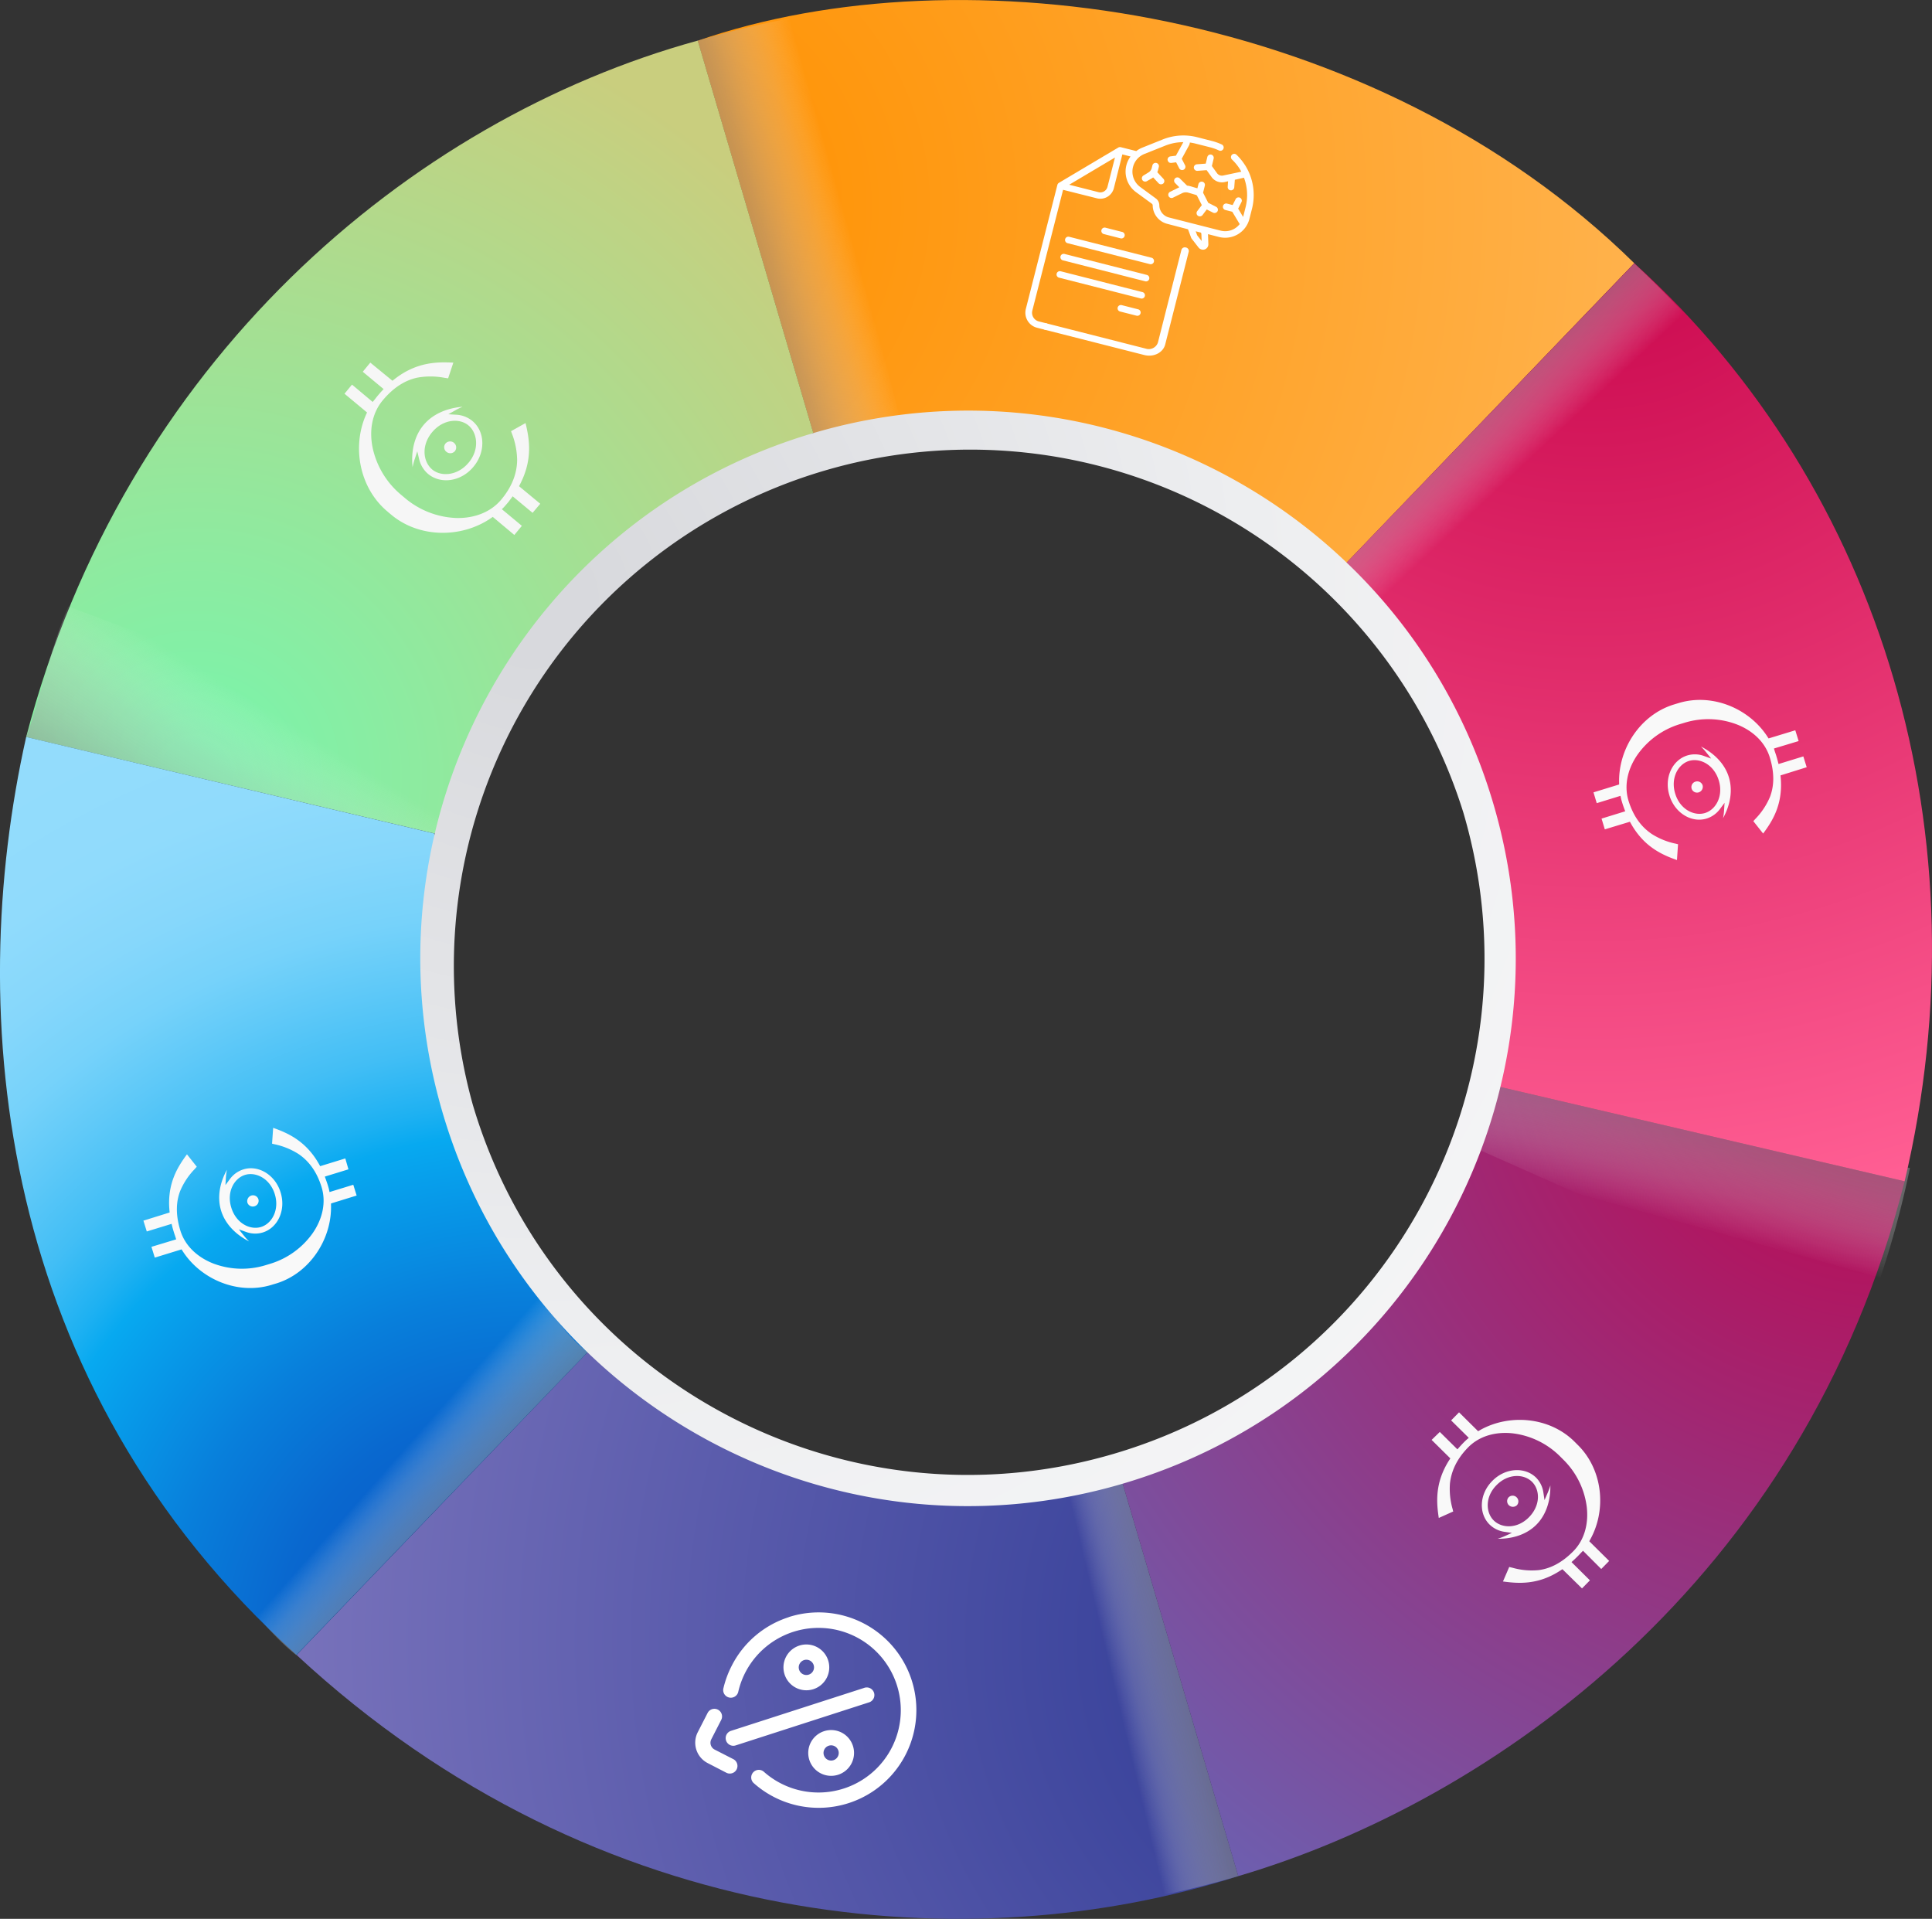 <svg xmlns="http://www.w3.org/2000/svg" xmlns:xlink="http://www.w3.org/1999/xlink" viewBox="0 0 682.6 677.9"><rect x="0" y="0" width="682.6" height="677.9" fill="#333333" stroke="none"/><defs><style>.cls-1{isolation:isolate;}.cls-2{fill:url(#Degradado_sin_nombre_109);}.cls-11,.cls-13,.cls-3,.cls-5,.cls-7,.cls-9{mix-blend-mode:multiply;}.cls-3{fill:url(#Degradado_sin_nombre_168);}.cls-4{fill:url(#Безымянный_градиент_2);}.cls-5{fill:url(#Degradado_sin_nombre_161);}.cls-6{fill:url(#Degradado_sin_nombre_125);}.cls-7{fill:url(#Degradado_sin_nombre_157);}.cls-8{fill:url(#Degradado_sin_nombre_130);}.cls-9{fill:url(#Degradado_sin_nombre_157-2);}.cls-10{fill:url(#Degradado_sin_nombre_129);}.cls-11{fill:url(#Degradado_sin_nombre_159);}.cls-12{fill:url(#Degradado_sin_nombre_113);}.cls-13{fill:url(#Degradado_sin_nombre_156);}.cls-14{fill:url(#Degradado_sin_nombre_138);}.cls-15{fill:#fff;}.cls-16{fill:#f6f6f6;}.cls-17{fill:#f9f9f9;}</style><radialGradient id="Degradado_sin_nombre_109" cx="306.32" cy="50.69" r="396.16" gradientTransform="translate(-82.8 110.6) rotate(-16.41)" gradientUnits="userSpaceOnUse"><stop offset="0.04" stop-color="#ff9100"/><stop offset="1" stop-color="#ffb655"/></radialGradient><linearGradient id="Degradado_sin_nombre_168" x1="322.92" y1="77.06" x2="375.59" y2="77.73" gradientTransform="translate(-82.8 110.6) rotate(-16.41)" gradientUnits="userSpaceOnUse"><stop offset="0" stop-color="#727176" stop-opacity="0.7"/><stop offset="0.19" stop-color="#7d7c81" stop-opacity="0.65"/><stop offset="0.45" stop-color="#9c9b9e" stop-opacity="0.49"/><stop offset="0.76" stop-color="#cecdcf" stop-opacity="0.24"/><stop offset="1" stop-color="#fff" stop-opacity="0"/></linearGradient><radialGradient id="Безымянный_градиент_2" cx="99.45" cy="199.75" r="286.37" gradientTransform="translate(-82.8 110.6) rotate(-16.41)" gradientUnits="userSpaceOnUse"><stop offset="0.04" stop-color="#7af4ab"/><stop offset="1" stop-color="#c9ce7e"/></radialGradient><linearGradient id="Degradado_sin_nombre_161" x1="-939.41" y1="1149.94" x2="-944.31" y2="1243.06" gradientTransform="translate(-1331.86 888.59) rotate(-151.41)" gradientUnits="userSpaceOnUse"><stop offset="0" stop-color="#727176" stop-opacity="0.7"/><stop offset="0.19" stop-color="#7c7b7f" stop-opacity="0.65"/><stop offset="0.44" stop-color="#97969a" stop-opacity="0.52"/><stop offset="0.72" stop-color="#c3c3c5" stop-opacity="0.3"/><stop offset="1" stop-color="#fff" stop-opacity="0"/></linearGradient><radialGradient id="Degradado_sin_nombre_125" cx="425.93" cy="614.34" r="437.08" gradientTransform="translate(-82.8 110.6) rotate(-16.41)" gradientUnits="userSpaceOnUse"><stop offset="0.04" stop-color="#2b3894"/><stop offset="1" stop-color="#8078bf"/></radialGradient><linearGradient id="Degradado_sin_nombre_157" x1="97.31" y1="711.7" x2="94.81" y2="759.2" gradientTransform="translate(1095.1 290.04) rotate(73.59)" gradientUnits="userSpaceOnUse"><stop offset="0" stop-color="#727176" stop-opacity="0.7"/><stop offset="0.26" stop-color="#78777b" stop-opacity="0.67"/><stop offset="0.47" stop-color="#89888c" stop-opacity="0.59"/><stop offset="0.66" stop-color="#a6a5a8" stop-opacity="0.44"/><stop offset="0.84" stop-color="#cfced0" stop-opacity="0.24"/><stop offset="1" stop-color="#fff" stop-opacity="0"/></linearGradient><radialGradient id="Degradado_sin_nombre_130" cx="167.68" cy="510.23" r="355.3" gradientTransform="translate(87.38 57.05) rotate(7.67)" gradientUnits="userSpaceOnUse"><stop offset="0.04" stop-color="#0956c6"/><stop offset="0.14" stop-color="#095bc8"/><stop offset="0.25" stop-color="#0968cf"/><stop offset="0.36" stop-color="#087fdb"/><stop offset="0.48" stop-color="#079eeb"/><stop offset="0.52" stop-color="#07a9f0"/><stop offset="0.55" stop-color="#1eb1f2"/><stop offset="0.61" stop-color="#42bef5"/><stop offset="0.68" stop-color="#5fc9f8"/><stop offset="0.74" stop-color="#76d2fa"/><stop offset="0.81" stop-color="#86d7fb"/><stop offset="0.89" stop-color="#90dbfc"/><stop offset="1" stop-color="#93dcfc"/></radialGradient><linearGradient id="Degradado_sin_nombre_157-2" x1="-101.56" y1="991.66" x2="-104.29" y2="1043.52" gradientTransform="matrix(-0.62, 0.78, -0.78, -0.62, 888.86, 1243.89)" xlink:href="#Degradado_sin_nombre_157"/><radialGradient id="Degradado_sin_nombre_129" cx="650.18" cy="451.06" r="404.19" gradientTransform="translate(-82.8 110.6) rotate(-16.41)" gradientUnits="userSpaceOnUse"><stop offset="0" stop-color="#c50048"/><stop offset="1" stop-color="#6864b5"/></radialGradient><linearGradient id="Degradado_sin_nombre_159" x1="622.04" y1="442.12" x2="558.54" y2="497.62" gradientTransform="translate(-148.28 321.95) rotate(-33.3)" gradientUnits="userSpaceOnUse"><stop offset="0" stop-color="#727176" stop-opacity="0.7"/><stop offset="0.27" stop-color="#77767b" stop-opacity="0.67"/><stop offset="0.47" stop-color="#88878b" stop-opacity="0.59"/><stop offset="0.66" stop-color="#a4a3a7" stop-opacity="0.45"/><stop offset="0.83" stop-color="#cbcbcd" stop-opacity="0.26"/><stop offset="1" stop-color="#fefefe" stop-opacity="0.01"/><stop offset="1" stop-color="#fff" stop-opacity="0"/></linearGradient><radialGradient id="Degradado_sin_nombre_113" cx="635.24" cy="128.64" r="375.68" gradientTransform="translate(-82.8 110.6) rotate(-16.41)" gradientUnits="userSpaceOnUse"><stop offset="0" stop-color="#c50048"/><stop offset="0.48" stop-color="#e02b6a"/><stop offset="1" stop-color="#ff5e93"/></radialGradient><linearGradient id="Degradado_sin_nombre_156" x1="596.47" y1="183.91" x2="594.05" y2="229.98" gradientTransform="matrix(0.69, -0.72, 0.72, 0.69, -36.32, 432.51)" gradientUnits="userSpaceOnUse"><stop offset="0" stop-color="#727176" stop-opacity="0.7"/><stop offset="0.19" stop-color="#7c7b80" stop-opacity="0.65"/><stop offset="0.44" stop-color="#98979b" stop-opacity="0.51"/><stop offset="0.72" stop-color="#c6c5c7" stop-opacity="0.28"/><stop offset="1" stop-color="#fff" stop-opacity="0"/></linearGradient><radialGradient id="Degradado_sin_nombre_138" cx="230.7" cy="173.8" r="460.52" gradientTransform="translate(-82.8 110.6) rotate(-16.41)" gradientUnits="userSpaceOnUse"><stop offset="0.04" stop-color="#d8d9dd"/><stop offset="0.55" stop-color="#edeef0"/><stop offset="1" stop-color="#f7f7f8"/></radialGradient></defs><g class="cls-1"><g id="Слой_2" data-name="Слой 2"><g id="OBJECTS"><path class="cls-2" d="M577.42,93,474.62,200c-73-55.16-135.89-55.19-185.39-40.61l-42.7-145C339.85-18,485.67,2.71,577.42,93Z"/><path class="cls-3" d="M283.14,5.74a342,342,0,0,0-36.61,8.6l42.7,145a187.85,187.85,0,0,1,30-6.23Z"/><path class="cls-4" d="M9.25,260.35,153.6,294.49c22.88-42,50.3-102.8,133.76-141.51L246.53,14.34C144.56,42.4,43.84,127.92,9.25,260.35Z"/><path class="cls-5" d="M24.12,214.26c-5.72,12.81-11.33,37.11-14.87,46.09L153.6,294.49c2.21-10.71,4.85-17.08,9.07-28.52Z"/><path class="cls-6" d="M104.76,584.66l102.8-106.92c50.5,31,113.35,64.41,187.24,40.07l42.7,145C344.21,692.69,211.65,683.81,104.76,584.66Z"/><path class="cls-7" d="M400.89,671.41a342,342,0,0,0,36.61-8.6l-42.7-145a187.85,187.85,0,0,1-30,6.23Z"/><path class="cls-8" d="M104.76,584.66l102.8-106.92c-34.38-49.54-60.52-80.05-54-183.25L9.25,260.35C-12.75,358.53-1,489.23,104.76,584.66Z"/><path class="cls-9" d="M79.73,558.59c8.8,8.75,15,18.21,24.9,26.11l102.93-107c-8.14-6.48-11.36-12.64-18.11-20.11Z"/><path class="cls-10" d="M672.93,417.34,526.24,383.13c-38.7,95.29-81.94,120.11-131.44,134.68l42.7,145C527,636.44,637.09,559,672.93,417.34Z"/><path class="cls-11" d="M520.39,405.23l138.42,61.5a340.17,340.17,0,0,0,16-54.08L526.79,382a189.43,189.43,0,0,1-6.4,23.24Z"/><path class="cls-12" d="M672.93,417.34,526.24,383.13c15.88-75.85-16.69-140.56-50.46-184.38L577.42,93C665.65,172.91,701.58,296.27,672.93,417.34Z"/><path class="cls-13" d="M603.28,120.07a338.63,338.63,0,0,0-25.86-27L474.62,200c7.51,7.21,12.86,14.75,18.9,22.81Z"/><path class="cls-14" d="M287.36,153c-102.5,30.19-161.12,137.75-130.94,240.25S294.17,554.35,396.67,524.17,557.79,386.42,527.61,283.92,389.86,122.8,287.36,153ZM393.56,513.6C296.9,542.07,195.46,486.78,167,390.12A182.46,182.46,0,0,1,517,287C545.51,383.69,490.22,485.13,393.56,513.6Z"/><path class="cls-15" d="M419,87.44a1.26,1.26,0,0,0-1.58.8L409.11,121a3.4,3.4,0,0,1-4.27,2.17l-34.74-8.84a1.18,1.18,0,1,0-.57,2.26l34.74,8.83c3.35.86,6.68-.83,7.42-3.76L420,88.9a1.25,1.25,0,0,0-1-1.46Z"/><path class="cls-15" d="M395.82,84.18a1.17,1.17,0,1,0,.57-2.26l-5.82-1.48a1.16,1.16,0,1,0-.58,2.25Z"/><path class="cls-15" d="M402.13,109.28l-5.82-1.48a1.16,1.16,0,1,0-.58,2.25l5.83,1.48a1.16,1.16,0,0,0,.57-2.25Z"/><path class="cls-15" d="M376.33,84.49a1.17,1.17,0,0,0,.84,1.42l29,7.38a1.17,1.17,0,1,0,.57-2.26l-29-7.38A1.17,1.17,0,0,0,376.33,84.49Z"/><path class="cls-15" d="M375.62,92l29,7.38a1.16,1.16,0,1,0,.58-2.25l-29-7.39a1.17,1.17,0,1,0-.58,2.26Z"/><path class="cls-15" d="M374.08,98.07l29,7.38a1.16,1.16,0,1,0,.57-2.25l-29-7.39a1.17,1.17,0,0,0-.57,2.26Z"/><path class="cls-15" d="M439.93,58.42a19.68,19.68,0,0,0-3.06-3.75,1.16,1.16,0,0,0-1.6,1.68A17.48,17.48,0,0,1,438,59.66c.2.31.38.63.56,1L432.2,62A2.13,2.13,0,0,1,430,61.2l-1.83-2.54.63-2.64a1.17,1.17,0,0,0-.84-1.4h0a1.16,1.16,0,0,0-1.4.86L426,57.81l-3.13.23a1.16,1.16,0,0,0-1.07,1.25A1.21,1.21,0,0,0,423,60.36l3.32-.25,1.76,2.45a4.49,4.49,0,0,0,4.62,1.75l1.19-.27L433.76,66a1.16,1.16,0,0,0,2.32.17l.2-2.66,3.23-.73a17.42,17.42,0,0,1,.58,10.4l-.88,3.47-1.75-2.94,1.22-2.43a1.16,1.16,0,0,0-2.08-1l-1.09,2.16-2.07-.53a1.17,1.17,0,0,0-.58,2.26h0l2.52.64L438,79.17a6.5,6.5,0,0,1-6.74,2.31L413,76.83a4.52,4.52,0,0,1-3.4-4.32,3,3,0,0,0-1.2-2.38l-5.56-4.08a6.72,6.72,0,0,1,1.48-11.65l7.34-2.93a17.27,17.27,0,0,1,6.43-1.25v0L415.46,55l-1.94.25a1.18,1.18,0,0,0-1,1.31c.22.52.34,1,1.3,1l1.72-.22,1.09,2.11a1.16,1.16,0,1,0,2.07-1.06l-1.18-2.3,2.58-4.74a2.47,2.47,0,0,0,.29-1,16.53,16.53,0,0,1,2,.38l5.21,1.32a17.32,17.32,0,0,1,3.14,1.14,1.17,1.17,0,0,0,1-2.11,19.47,19.47,0,0,0-3.57-1.28l-5.2-1.33a19.66,19.66,0,0,0-12.17.8l-7.34,2.94a9.12,9.12,0,0,0-2,1.16L396,52a1.17,1.17,0,0,0-.88.12l-21,12.48a1.21,1.21,0,0,0-.53.71l-11.15,43.83a5.48,5.48,0,0,0,4,6.66l2.63.67a1.17,1.17,0,0,0,.57-2.26l-2.63-.66a3.16,3.16,0,0,1-2.27-3.84L375.6,67.06l11.94,3a4.94,4.94,0,0,0,6-3.57l3-11.94,2.89.74a9,9,0,0,0,1.95,12.6L407,72a.7.7,0,0,1,.26.53,6.83,6.83,0,0,0,5.15,6.55L419.74,81,420.85,84a1.26,1.26,0,0,0,.18.32l2.46,3.16a2,2,0,0,0,2.17.63,1.92,1.92,0,0,0,1.27-1.88l-.13-3.51,3.89,1a8.84,8.84,0,0,0,10.74-6.38l.92-3.61a19.77,19.77,0,0,0-2.42-15.33ZM391.29,66a2.61,2.61,0,0,1-3.17,1.89l-10.35-2.63,16.16-9.61Zm33.17,16.58.1,2.56-1.58-2-.52-1.43,1.85.48Z"/><path class="cls-15" d="M409.45,58.89a1.17,1.17,0,0,0-2.26-.57l-.27,1.06a2.49,2.49,0,0,1-1.15,1.54L404,62a1.17,1.17,0,0,0-.4,1.6,1.2,1.2,0,0,0,1.59.41l1.76-1,.48-.32,1.93,2.07a1.21,1.21,0,0,0,1.65.06,1.16,1.16,0,0,0,.05-1.64l-2.17-2.34a5,5,0,0,0,.28-.8Z"/><path class="cls-15" d="M424.84,64.21a1.15,1.15,0,0,0-1.41.84l-.38,1.48-2.55-.75a5.22,5.22,0,0,0-1.09-.2L416.8,63a1.16,1.16,0,0,0-1.65,1.63l1.51,1.53-3.34,1.65a1.16,1.16,0,0,0,1,2.08l3.34-1.64a3,3,0,0,1,2.15-.19l2.73.8a.71.71,0,0,1,.42.34l1.66,3.26L423,74.59a1.16,1.16,0,0,0,.22,1.63,1.22,1.22,0,0,0,1.63-.22l1.51-2,2.26,1.14a1.22,1.22,0,0,0,1.56-.52,1.16,1.16,0,0,0-.52-1.56l-2.78-1.41-1.82-3.57h0l.62-2.47a1.15,1.15,0,0,0-.84-1.41Z"/><path class="cls-15" d="M253.64,604a2.69,2.69,0,0,1,1.17,3.63l-3.5,6.84a2.7,2.7,0,0,0,1.17,3.63l6.72,3.44a2.7,2.7,0,0,1-2.46,4.8L250,622.86A8.11,8.11,0,0,1,246.51,612l3.5-6.84A2.69,2.69,0,0,1,253.64,604Zm51.62-7.67-47,15.16a2.7,2.7,0,0,0,1.66,5.14l47-15.17a2.7,2.7,0,1,0-1.66-5.13ZM277.7,585.37a8.09,8.09,0,1,0,10.88-3.51A8.09,8.09,0,0,0,277.7,585.37Zm4.8,2.46a2.7,2.7,0,1,1,1.17,3.63A2.7,2.7,0,0,1,282.5,587.83Zm3.95,27.78a8.09,8.09,0,1,0,10.89-3.52A8.11,8.11,0,0,0,286.45,615.61Zm4.8,2.46a2.69,2.69,0,1,1,1.17,3.62A2.71,2.71,0,0,1,291.25,618.07Zm-12.58-46.74a34.31,34.31,0,0,0-20.12,17.12,34.92,34.92,0,0,0-3,8.17,2.7,2.7,0,0,0,5.26,1.19,29.08,29.08,0,1,1,9,28.07,2.69,2.69,0,0,0-3.59,4,34.52,34.52,0,1,0,12.42-58.57Z"/><path class="cls-16" d="M188.17,181.18l-6.39-5.3-.64-.54-.51.67c-.5.68-1,1.37-1.57,2-.4.47-.76.9-1.13,1.27l-.62.62.68.56,6.39,5.31L181.72,189l-7.16-6-.47-.39-.49.35c-10.36,7.19-25.3,7.2-35.23-1l0,0-1.1-.92-.36-.31h0c-9.93-8.28-12.69-22.95-7.48-34.46l.25-.55-.47-.39-7.49-6.23,2.65-3.22,6.69,5.61.61.51.52-.61c.2-.24.39-.49.56-.71h0c.18-.23.34-.45.53-.67.57-.68,1.12-1.34,1.68-1.93l.58-.62-.65-.54-6.72-5.58,2.66-3.23,7.33,6,.5.41.51-.4c7.93-6.33,15.43-6.29,21-6l-1.84,5.54-1.11-.16h-.06a26.07,26.07,0,0,0-9.83-.06c-3.84.86-8,3.08-12.11,8h0c-3.88,4.65-4.82,10.87-3.52,16.95a29.8,29.8,0,0,0,10,16.41l1.54,1.29h0A29.83,29.83,0,0,0,161.15,183c6.2.16,12.14-1.9,16-6.56h0c4.16-5,5.5-9.77,5.56-13.84a26.75,26.75,0,0,0-1.92-9.62v0c-.08-.24-.16-.46-.23-.65l5.12-2.87c1.31,5.42,2.69,12.76-2,21.73l-.3.57.5.42,7,5.79Zm-40.09-19-.65-2.73-.88,2.67a25.87,25.87,0,0,0-.78,2.93c-.56-5.32.48-10.8,3.84-14.85s8.51-6.07,13.84-6.49a21.53,21.53,0,0,0-2.69,1.31l-2.35,1.33,2.69.16a9.83,9.83,0,0,1,5.79,2.2h0c4.47,3.69,4.78,10.95.39,16.19h0c-4.34,5.26-11.52,6.25-16,2.56A9.74,9.74,0,0,1,148.08,162.16Zm17.49,1.28c3.88-4.64,3.16-10.42,0-13.12s-9-2.32-12.91,2.38-3.17,10.41,0,13.11S161.72,168.09,165.57,163.44Zm-5.17-7a2.07,2.07,0,0,1,.31,2.93,2.14,2.14,0,0,1-3,.22,2.06,2.06,0,0,1-.31-2.92A2.17,2.17,0,0,1,160.4,156.44Z"/><path class="cls-17" d="M565.85,289.2l7.59-2.34.77-.24-.28-.75c-.28-.75-.56-1.53-.79-2.32-.17-.56-.33-1.08-.43-1.57l-.18-.82-.79.25-7.59,2.34L563,279.93l8.5-2.61.56-.17,0-.58c-.33-12.05,7.49-24,19.25-27.65h0l1.31-.4.44-.13h0c11.83-3.62,25,1.85,31.48,12l.32.49.55-.17L634.3,258l1.18,3.81-8,2.41-.72.22.22.73c.08.29.18.57.27.83h0c.09.27.18.52.26.78.25.81.48,1.6.67,2.36l.19.78.77-.23,8-2.46,1.19,3.82-8.67,2.71-.59.18.06.62c.91,9.66-3,15.63-6.19,19.92l-3.46-4.37c.23-.26.47-.54.71-.8h0l0,0a25,25,0,0,0,5.19-7.84c1.33-3.51,1.72-8-.09-13.89h0c-1.7-5.53-6.18-9.54-11.72-11.68a28.43,28.43,0,0,0-18.37-.57l-1.84.55h0a28.54,28.54,0,0,0-14.84,10.79c-3.37,4.88-4.83,10.71-3.14,16.24h0c1.86,6,4.94,9.51,8.17,11.7a25.25,25.25,0,0,0,8.69,3.49h0c.23.07.45.12.63.16l-.38,5.59c-5-1.78-11.61-4.52-16.32-13l-.3-.54-.59.18L567,293Zm36.2-22.12,2.53.91-1.68-2.1a22.26,22.26,0,0,0-1.94-2.16c4.56,2.34,8.39,6,9.87,10.85s.41,10-2.05,14.46a22.26,22.26,0,0,0,.36-2.84l.17-2.57-1.54,2.07a9.37,9.37,0,0,1-4.79,3.48h0c-5.29,1.64-11.26-1.92-13.15-8.16h0c-1.93-6.23,1-12.49,6.32-14.13A9.3,9.3,0,0,1,602.05,267.08ZM591.88,280.4c1.67,5.54,6.67,8,10.51,6.83s6.59-6,4.86-11.57-6.67-8-10.51-6.83S590.16,274.89,591.88,280.4Zm8.3-.47a2,2,0,0,1-2.5-1.28,2,2,0,0,1,1.37-2.51,2,2,0,0,1,2.5,1.29A2.07,2.07,0,0,1,600.18,279.93Z"/><path class="cls-17" d="M508.7,505.89l5.65,5.58.57.57.53-.6c.54-.6,1.09-1.22,1.67-1.8.41-.41.8-.8,1.18-1.12l.64-.54-.59-.59-5.65-5.58,2.8-2.85,6.32,6.26.41.41.51-.29c10.46-6,24.69-4.75,33.46,3.89l0,0,1,1,.33.33h0c8.77,8.71,10.18,22.9,4.26,33.43l-.28.51.41.41,6.62,6.55-2.8,2.85-5.9-5.9-.54-.54-.54.54-.6.63h0c-.19.21-.37.4-.56.59-.6.6-1.19,1.19-1.77,1.7l-.6.54.58.57,5.93,5.88-2.8,2.85-6.48-6.36-.44-.43-.52.34c-8.08,5.37-15.21,4.71-20.48,4l2.21-5.13,1,.25h0l.05,0a25.09,25.09,0,0,0,9.36.86c3.73-.49,7.87-2.26,12.2-6.64h0c4.08-4.11,5.49-10,4.76-15.85a28.44,28.44,0,0,0-8.18-16.46l-1.36-1.36h0a28.54,28.54,0,0,0-16.52-8c-5.9-.66-11.72.8-15.8,4.92h0c-4.38,4.45-6,8.84-6.45,12.72a25.64,25.64,0,0,0,1,9.31v0c0,.24.11.45.16.64l-5.11,2.3c-.8-5.26-1.5-12.37,3.74-20.52l.34-.52-.44-.44-6.17-6.1Zm36.6,21.44.4,2.66,1.06-2.47a24.69,24.69,0,0,0,1-2.73c.09,5.12-1.36,10.25-4.9,13.83s-8.6,5.07-13.71,5a20.09,20.09,0,0,0,2.67-1l2.35-1.07-2.55-.37a9.41,9.41,0,0,1-5.33-2.58h0c-3.95-3.89-3.64-10.83,1-15.45h0c4.58-4.64,11.49-5,15.44-1.11A9.34,9.34,0,0,1,545.3,527.33Zm-16.54-2.66c-4.09,4.09-3.89,9.65-1,12.49s8.41,3,12.49-1.19,3.89-9.66,1-12.49S532.8,520.55,528.76,524.67Zm4.33,7.09A2,2,0,0,1,533,529a2,2,0,0,1,2.86,0,2,2,0,0,1,.05,2.81A2.08,2.08,0,0,1,533.09,531.76Z"/><path class="cls-17" d="M123.11,413.11l-7.58,2.33-.77.24.28.75c.27.76.55,1.54.79,2.32.17.56.33,1.08.43,1.57l.17.82.8-.25,7.59-2.33,1.19,3.81L117.5,425l-.55.18,0,.57c.33,12-7.49,24-19.25,27.65l0,0-1.32.39-.44.14h0c-11.82,3.61-25-1.86-31.48-12.05l-.31-.49-.55.17-8.91,2.74-1.18-3.81,8-2.42.73-.22-.22-.73c-.09-.29-.18-.57-.27-.83h0c-.1-.27-.18-.52-.26-.78-.25-.81-.49-1.6-.67-2.35l-.19-.79-.77.24-8,2.45-1.19-3.82,8.68-2.7.59-.19-.06-.61c-.91-9.66,3-15.64,6.18-19.93l3.47,4.38c-.24.26-.48.53-.71.8h0l0,0a24.93,24.93,0,0,0-5.19,7.84c-1.33,3.52-1.72,8,.09,13.89h0c1.69,5.53,6.18,9.54,11.72,11.69a28.56,28.56,0,0,0,18.37.57l1.84-.56h0a28.53,28.53,0,0,0,14.84-10.78c3.37-4.88,4.83-10.71,3.13-16.25h0c-1.85-6-4.93-9.51-8.16-11.7a25.7,25.7,0,0,0-8.7-3.49h0l-.64-.16.39-5.59c5,1.78,11.61,4.53,16.31,13l.3.54.59-.18,8.29-2.55ZM86.92,435.22l-2.53-.9,1.68,2.1A22,22,0,0,0,88,438.57c-4.56-2.33-8.39-6-9.88-10.85s-.4-10,2.06-14.46a20.62,20.62,0,0,0-.37,2.84l-.16,2.57,1.54-2.07A9.35,9.35,0,0,1,86,413.13h0c5.29-1.64,11.26,1.91,13.15,8.16h0c1.93,6.23-1,12.49-6.32,14.13A9.23,9.23,0,0,1,86.92,435.22ZM97.09,421.9c-1.68-5.53-6.68-8-10.52-6.82s-6.58,6-4.85,11.57,6.67,8,10.51,6.82S98.8,427.41,97.09,421.9Zm-8.3.47a2,2,0,0,1,2.5,1.29,2,2,0,0,1-1.38,2.5,2,2,0,0,1-2.5-1.28A2.09,2.09,0,0,1,88.79,422.37Z"/></g></g></g></svg>